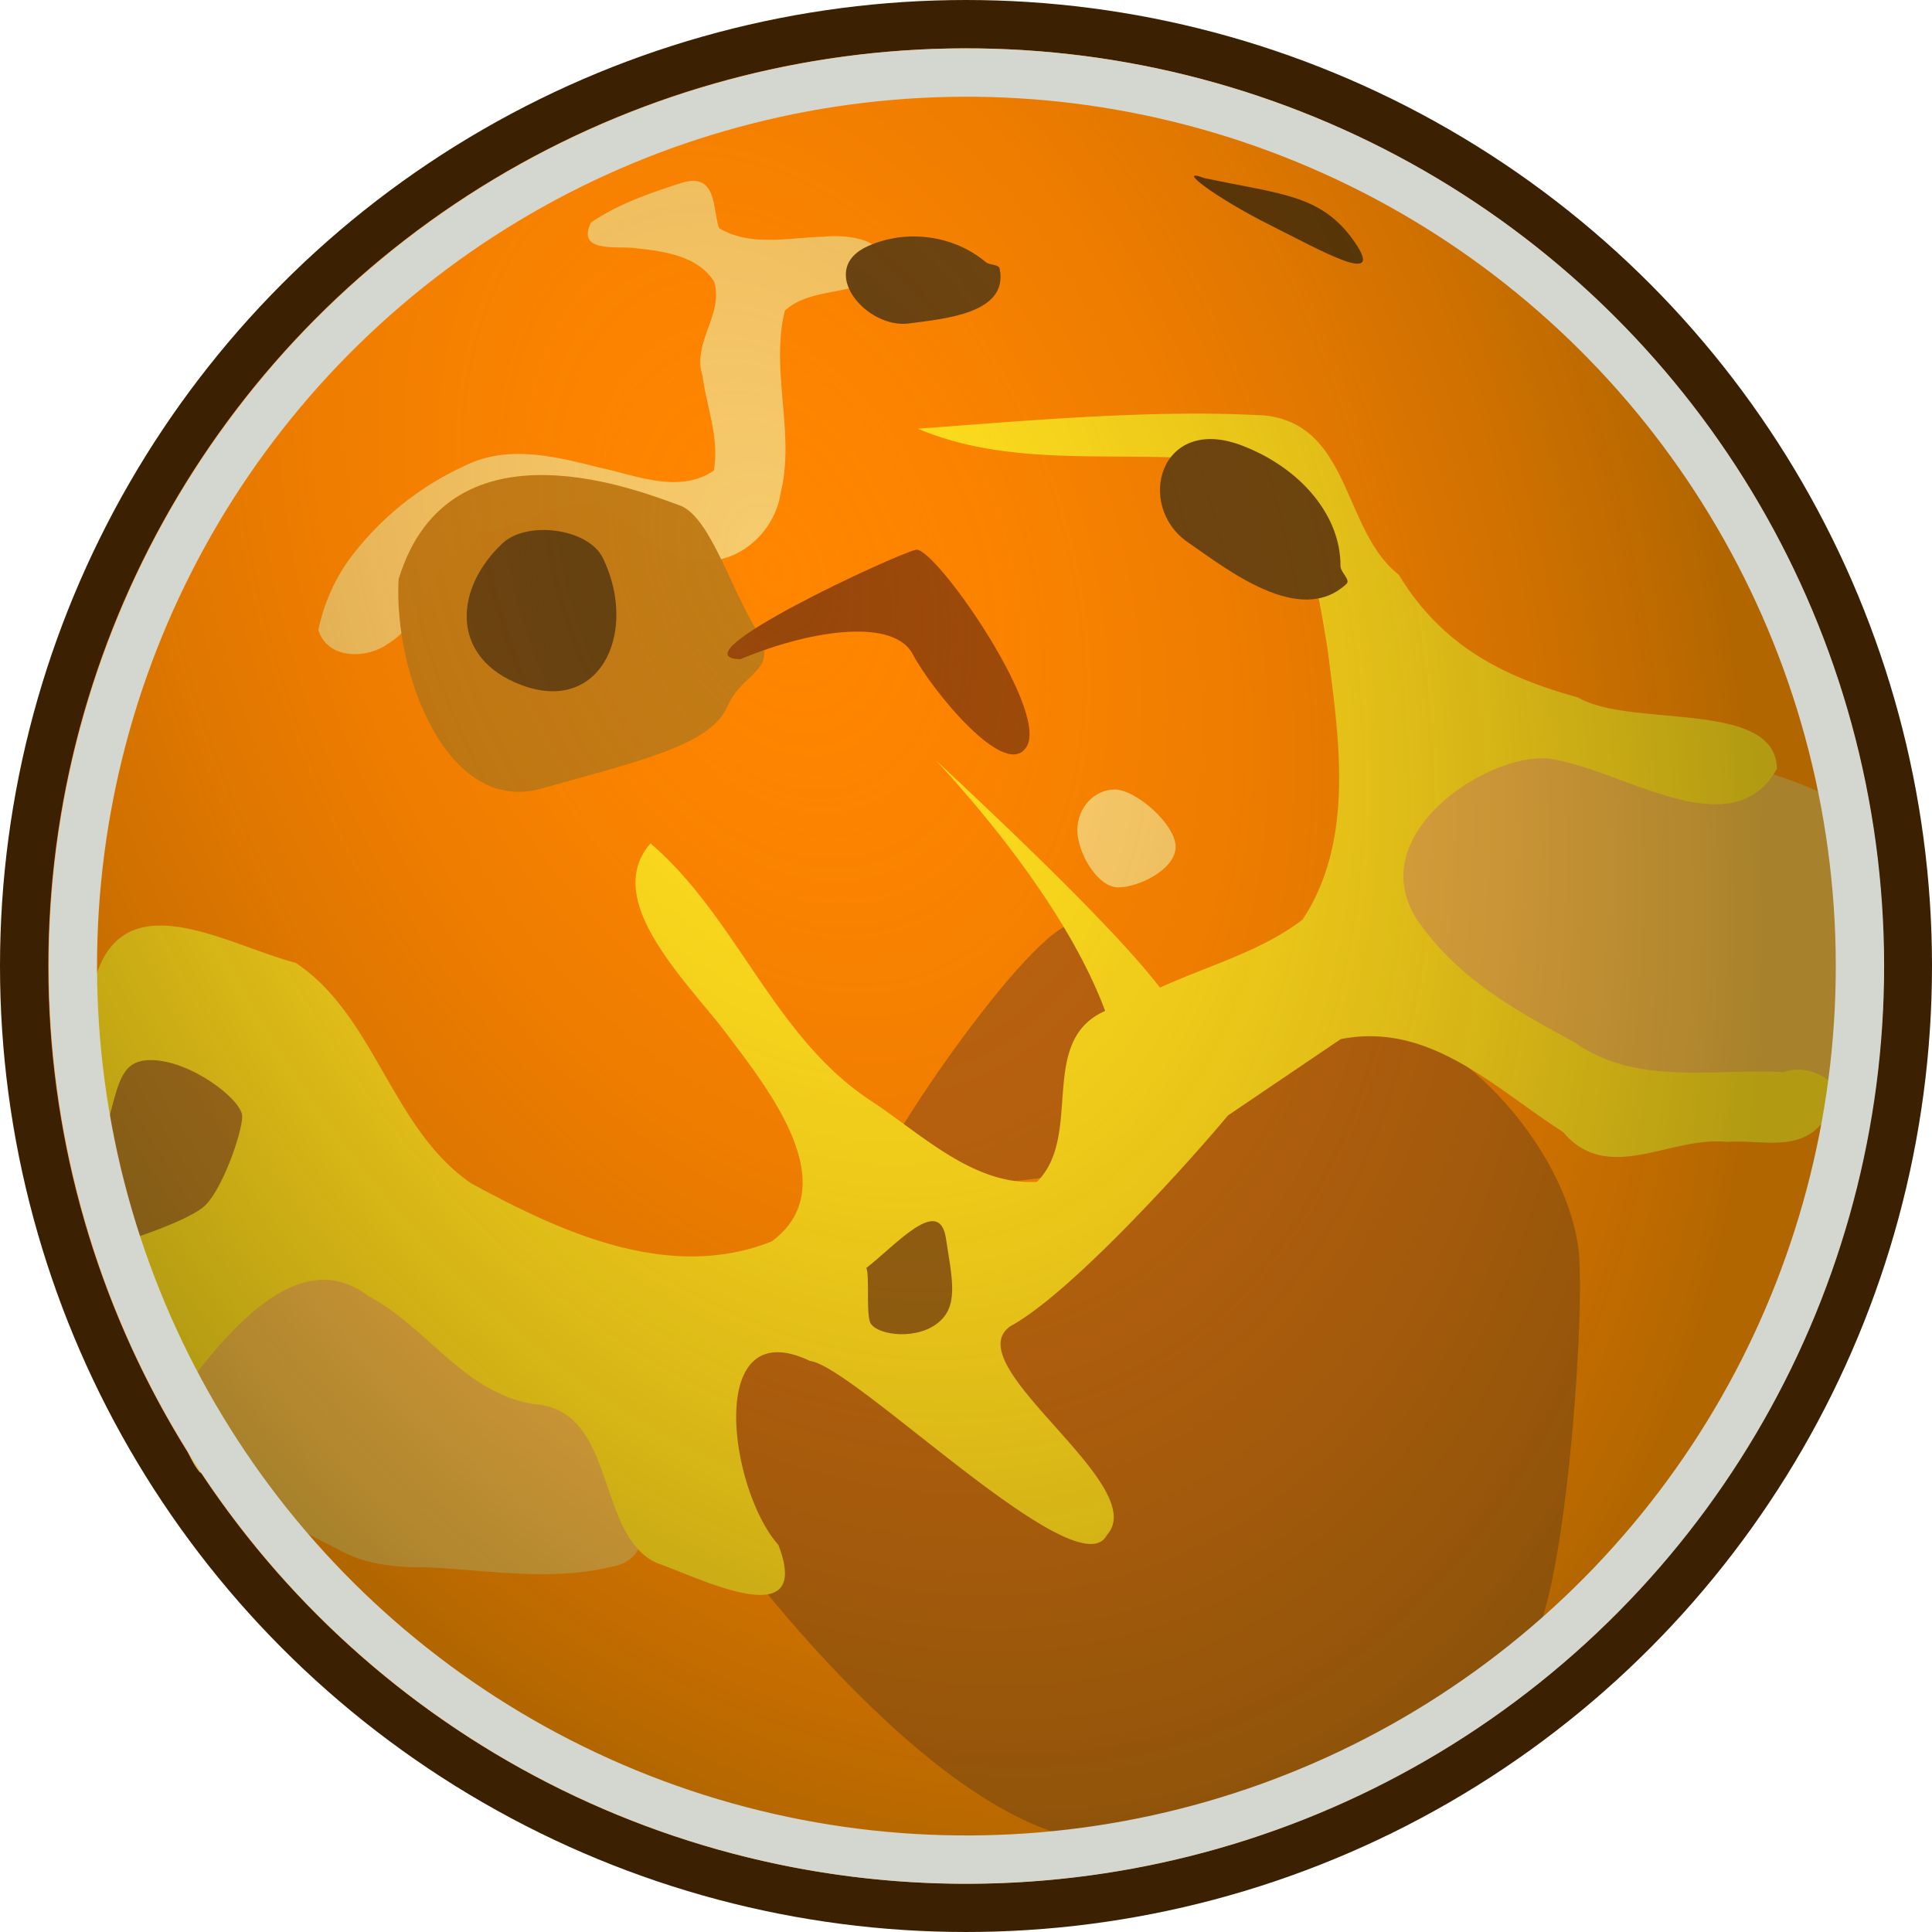 <svg xmlns="http://www.w3.org/2000/svg" xmlns:xlink="http://www.w3.org/1999/xlink" width="40" height="40"><defs><linearGradient id="b"><stop offset="0" stop-color="#555753" stop-opacity=".788"/><stop offset="1" stop-color="#555753" stop-opacity="0"/></linearGradient><linearGradient id="a"><stop offset="0" stop-color="#f87000" stop-opacity="0"/><stop offset="1" stop-color="#564000" stop-opacity=".46"/></linearGradient><linearGradient id="c"><stop offset="0"/><stop offset="1" stop-opacity="0"/></linearGradient><radialGradient xlink:href="#a" id="d" gradientUnits="userSpaceOnUse" gradientTransform="matrix(-1.432 -.447 .298 -.955 -61.784 -44.466)" cx="-27.422" cy="-16.483" fx="-27.422" fy="-16.483" r="9.781"/></defs><g transform="translate(-5.288 -2.748)"><path d="M44.695 22.594c.107 7.668-4.822 15.063-11.91 17.967-6.962 3.034-15.612 1.465-21.044-3.85C6.238 31.594 4.23 23.17 6.8 16.113 9.282 8.8 16.466 3.41 24.192 3.12c7.51-.486 15.017 3.867 18.37 10.596a19.438 19.438 0 0 1 2.133 8.878z" fill="#ff8600"/><path d="M15.208 13.768c.89-.027 1.675-.81 2.59-.512.62.42 1.16 1.08 1.968 1.098.822.084 1.564-.6 1.683-1.392.31-1.25-.22-2.535.09-3.784.562-.504 1.44-.28 2.006-.778.262-.697-.723-.807-1.2-.75-.72.013-1.515.216-2.17-.18-.136-.398-.038-1.134-.74-.946-.655.205-1.37.455-1.912.833-.313.653.59.468.958.534.572.06 1.268.163 1.594.692.204.667-.465 1.26-.242 1.945.085.652.356 1.298.233 1.964-.73.49-1.607.094-2.374-.065-.896-.226-1.883-.476-2.76-.045a6.177 6.177 0 0 0-2.42 1.956 3.81 3.81 0 0 0-.632 1.455c.188.606.99.604 1.43.29.497-.296.73-.832.96-1.335.17-.463.67-.6.938-.977z" fill="#f5cc6e"/><path d="M20.113 34.36c.098-.485-1.262-2.913-.68-3.4.583-.485 3.11-1.942 3.79-1.942.68 0 2.816-.388 2.816-.388s4.08-3.79 4.564-3.79c.486 0 1.554-1.456 3.497-.873 1.944.583 3.79 3.01 3.887 4.857.097 1.845-.39 7.576-1.07 7.965-.68.388-5.244 3.982-8.644 4.08-3.4.096-8.062-6.315-8.16-6.51z" fill="#b56112"/><circle transform="matrix(2 0 0 2 137.788 22.248)" cx="-56.25" cy=".25" r="9.75" fill="none" stroke="#3c2002" stroke-width=".5"/><path d="M33.596 20.758c.366-.656.037-1.668.818-2.073.785-.336 1.63-.525 2.435-.808.936-.3 1.848.188 2.768.32 1.233.276 2.512.504 3.64 1.098.397.482.15 1.182.278 1.755.06 1 .107 2.003.156 3.005.475.5.554 1.523-.304 1.662-1.253.31-2.558.07-3.83.013-.653.006-1.298-.055-1.874-.393-.97-.48-1.905-1.027-2.83-1.58-.29-.374-.388-.87-.587-1.3-.224-.566-.448-1.133-.67-1.7zM8.158 30.225c.366-.655.037-1.668.818-2.073.785-.335 1.63-.525 2.435-.808.938-.298 1.85.188 2.77.32 1.233.277 2.512.505 3.64 1.1.397.48.15 1.18.278 1.753.06 1.002.107 2.004.156 3.005.475.5.554 1.524-.304 1.663-1.253.31-2.558.07-3.83.012-.653.006-1.298-.055-1.874-.393-.97-.48-1.905-1.026-2.83-1.58-.29-.374-.388-.868-.587-1.3-.225-.566-.45-1.132-.672-1.7z" fill="#edb951"/><path d="M23.293 27.352c.343-1.1 3.846-6.113 4.396-5.426.548.687 1.098 1.51 1.166 1.786.07.274-.618 3.022-.96 3.228-.345.206-4.466.55-4.603.412z" fill="#b56112"/><path d="M13.54 14.748c-.104 1.923.995 4.877 2.953 4.327 1.957-.55 3.503-.893 3.846-1.683.343-.79 1.133-.72.583-1.648-.55-.927-.962-2.335-1.58-2.54-.618-.207-4.74-1.96-5.804 1.544z" fill="#be7c18" fill-opacity=".979"/><path d="M29.68 11.314c-1.798.022-3.6.178-5.39.31 1.964.828 4.127.45 6.18.65 1.794.318 2.048 2.402 2.3 3.882.236 1.855.578 3.98-.514 5.632-.86.658-1.955.952-2.953 1.408-1.005-1.32-3.73-3.857-4.637-4.705.982 1.06 2.75 3.163 3.503 5.187-1.41.625-.444 2.564-1.41 3.538-1.338.085-2.432-1.03-3.502-1.718-1.965-1.333-2.727-3.767-4.5-5.288-1.042 1.18.795 2.9 1.58 3.948.833 1.11 2.478 3.142.928 4.293-2.122.84-4.353-.187-6.216-1.2-1.657-1.127-1.987-3.468-3.64-4.57-1.398-.355-3.568-1.718-4.155.345-.792 1.35-.305 3.122-.035 4.567.657 1.283.743 2.98 1.923 3.847.77-.957 2.283-3 3.778-1.856 1.22.648 1.946 1.973 3.4 2.233 1.76.096 1.282 2.725 2.577 3.296.818.278 3.237 1.52 2.507-.377-1.04-1.186-1.506-4.837.652-3.812.93.114 5.557 4.762 6.148 3.606.946-1.03-3.152-3.532-1.992-4.328 1.24-.67 3.676-3.37 4.5-4.36l2.334-1.58c1.843-.364 3.178 1.01 4.602 1.922.936 1.105 2.216.078 3.4.206.654-.053 1.426.207 1.923-.343 1.023-.385.03-1.396-.754-1.1-1.462-.085-3.04.29-4.327-.617-1.317-.713-2.453-1.36-3.264-2.542-1.202-1.857 1.757-3.643 2.92-3.297 1.438.268 3.63 1.795 4.532.173-.03-1.445-3.03-.833-4.12-1.477-1.54-.424-2.81-1.06-3.71-2.54-1.17-.92-.987-3.107-2.782-3.298a26.07 26.07 0 0 0-1.785-.034z" fill="#ffe821"/><path d="M15.687 14c.51-.48 1.782-.316 2.083.302.762 1.568-.093 3.353-1.842 2.565-1.312-.593-1.213-1.95-.24-2.867zM25.985 8.312c.19.934-1.16 1.034-1.872 1.132-.9.124-1.934-1.126-.846-1.605.79-.35 1.765-.224 2.43.335.082.07.268.04.288.137zM33.164 14.838c-.96.897-2.468-.3-3.284-.864-1.093-.755-.58-2.643 1.108-2.007 1.23.465 2.062 1.46 2.053 2.5 0 .13.215.285.124.37z" fill="#5b3e13"/><path d="M29.628 20.28c0 .464-.76.84-1.19.84-.428 0-.845-.72-.845-1.184 0-.465.348-.842.777-.842.43 0 1.258.72 1.258 1.185z" fill="#fdd878"/><path d="M30.216 6.434c1.602.34 2.428.34 3.108 1.31.68.973-.68.195-1.748-.34-1.07-.533-1.992-1.213-1.36-.97z" fill="#422a0a"/><path d="M20.614 16.396c1.58-.652 3.194-.824 3.572-.103.377.722 1.957 2.68 2.37 1.89.41-.79-1.924-4.122-2.302-4.053-.377.07-5.048 2.232-3.64 2.266z" fill="#96460b"/><path d="M7.146 27.22c.63-1.7.437-2.524 1.262-2.524.826 0 1.895.825 1.895 1.165 0 .34-.438 1.604-.826 1.895-.39.292-1.41.632-1.603.68-.194.05-.63-1.117-.728-1.214z" fill="#a17027"/><path d="M23.224 29c.618-.48 1.51-1.51 1.648-.618.138.893.275 1.443-.206 1.786-.48.343-1.305.206-1.373-.07-.07-.273 0-.96-.07-1.098z" fill="#875d16"/><circle transform="matrix(-1.216 -1.521 1.521 -1.216 13.002 -47.202)" cx="-32" cy="-17.5" r="9.5" fill="url(#d)" stroke="#d3d7cf" stroke-width=".514" stroke-linecap="square"/></g></svg>